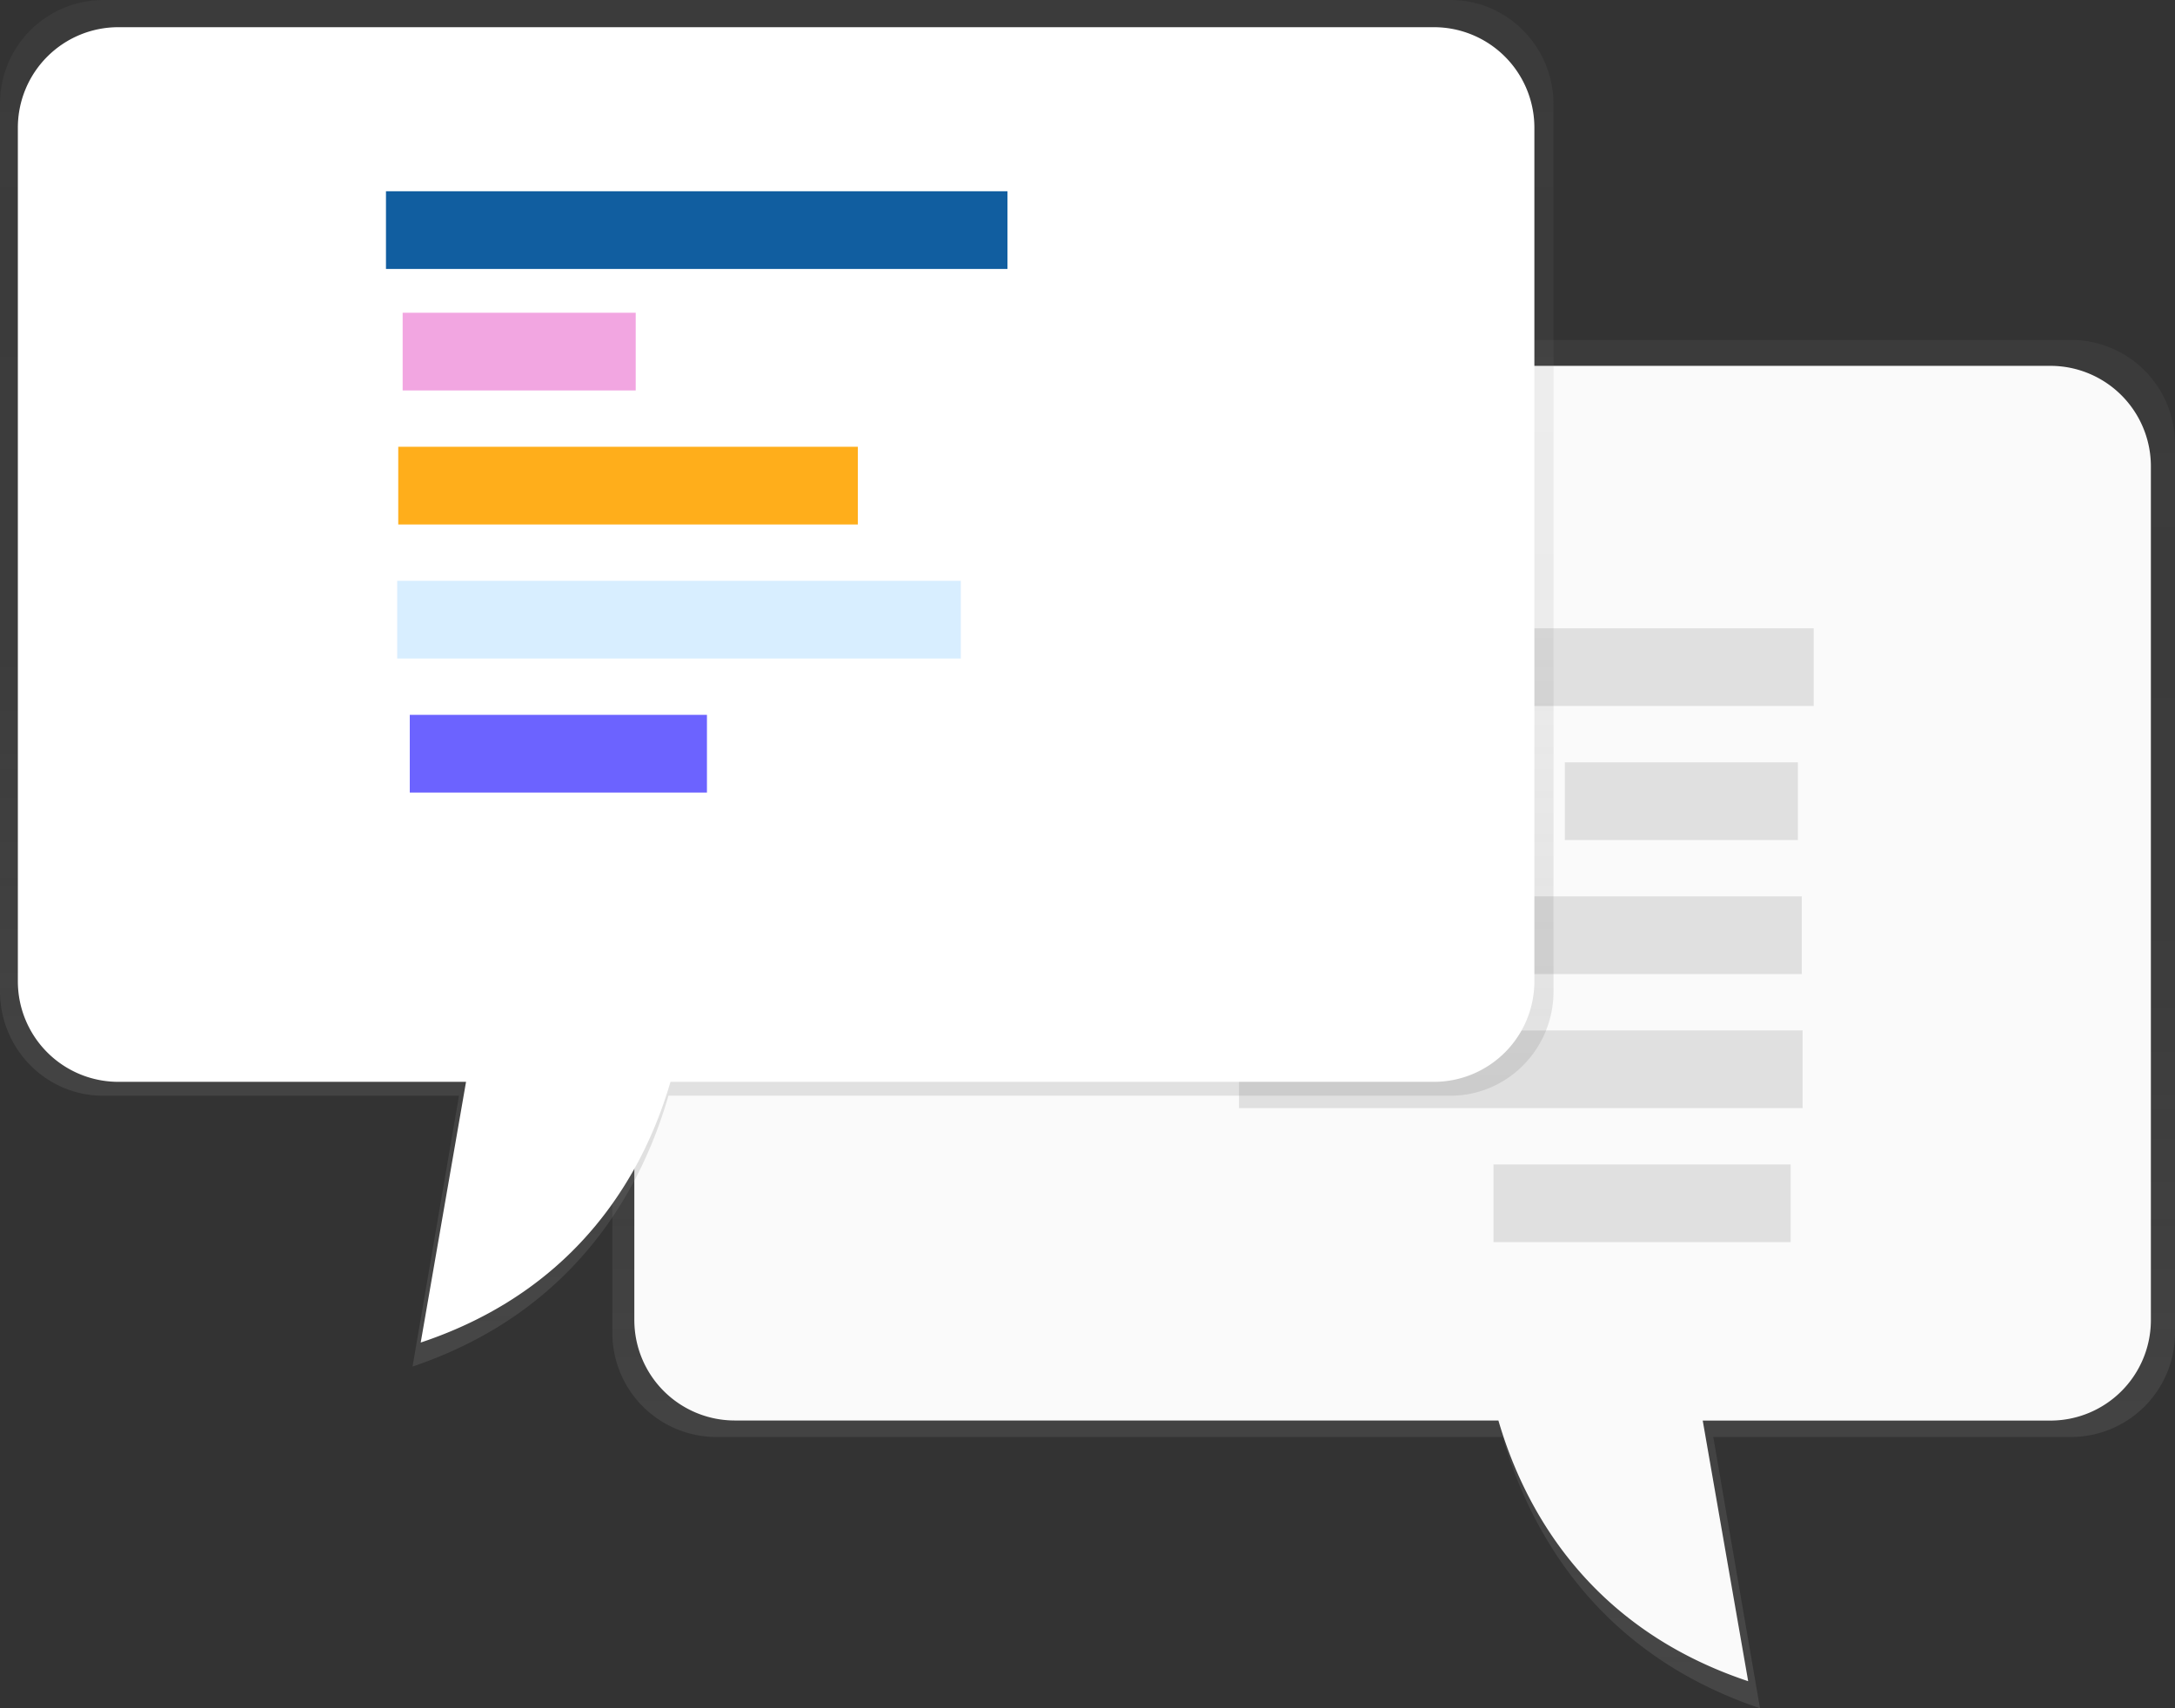 <svg xmlns="http://www.w3.org/2000/svg" xmlns:xlink="http://www.w3.org/1999/xlink" width="757.59" height="594.927" viewBox="0 0 757.59 594.927">
  <rect x="0" y="0" width="757.59" height="594.927" fill="#333333" stroke="none"/>
  <defs>
    <linearGradient id="linear-gradient" x1="0.5" y1="1" x2="0.5" gradientUnits="objectBoundingBox">
      <stop offset="0.01" stop-color="gray" stop-opacity="0.251"/>
      <stop offset="0.54" stop-color="gray" stop-opacity="0.122"/>
      <stop offset="1" stop-color="gray" stop-opacity="0.102"/>
    </linearGradient>
  </defs>
  <g id="message_chat" transform="translate(-0.05)">
    <path id="Path_155" data-name="Path 155" d="M998.41,290.82H566.95c-42.38,0-76.74,34.69-76.74,77.48V636.48a36.26,36.26,0,0,0,36.09,36.44h274c9.12,31.56,32,75.06,89.64,94.45l-16.27-94.45H998.41a36.26,36.26,0,0,0,36.09-36.44V327.26a36.26,36.26,0,0,0-36.09-36.44Z" transform="translate(-276.861 -172.443)" fill="url(#linear-gradient)"/>
    <path id="Path_156" data-name="Path 156" d="M991.15,299.86H572.35a74.49,74.49,0,0,0-74.49,74.49V632.17a35,35,0,0,0,35,35H798.83c8.85,30.34,31.09,72.16,87,90.8L870,667.2H991.1a35,35,0,0,0,35-35V334.89A35,35,0,0,0,991.15,299.86Z" transform="translate(-276.861 -172.443)" fill="#fafafa"/>
    <rect id="Rectangle_26" data-name="Rectangle 26" width="216.47" height="27.06" transform="translate(415.311 218.819)" fill="#e0e0e0"/>
    <rect id="Rectangle_27" data-name="Rectangle 27" width="81.18" height="27.06" transform="translate(545.105 265.506)" fill="#e0e0e0"/>
    <rect id="Rectangle_28" data-name="Rectangle 28" width="160.08" height="27.06" transform="translate(467.567 312.183)" fill="#e0e0e0"/>
    <rect id="Rectangle_29" data-name="Rectangle 29" width="196.32" height="27.06" transform="translate(431.614 358.87)" fill="#e0e0e0"/>
    <rect id="Rectangle_30" data-name="Rectangle 30" width="103.51" height="27.06" transform="translate(520.253 405.547)" fill="#e0e0e0"/>
    <path id="Path_157" data-name="Path 157" d="M201.38,132.63H670.79c19.82,0,35.88,16.29,35.88,36.39V477.85c0,20.1-16.06,36.39-35.88,36.39H398.38c-9.07,31.52-31.85,75-89.13,94.33l16.18-94.33h-124c-19.82,0-35.88-16.29-35.88-36.39V169A36.055,36.055,0,0,1,201.38,132.63Z" transform="translate(-165.5 -132.63)" fill="url(#linear-gradient)"/>
    <path id="Path_158" data-name="Path 158" d="M206.77,142.1H665a35,35,0,0,1,35,35V474.41a35,35,0,0,1-35,35H399.09c-8.85,30.34-31.09,72.16-87,90.8l15.79-90.8H206.77a35,35,0,0,1-35-35V177.13a35,35,0,0,1,35-35.03Z" transform="translate(-165.5 -132.63)" fill="#fff"/>
    <rect id="Rectangle_31" data-name="Rectangle 31" width="216.47" height="27.06" transform="translate(134.492 66.61)" fill="#115ea0"/>
    <rect id="Rectangle_32" data-name="Rectangle 32" width="81.18" height="27.06" transform="translate(140.3 108.923)" fill="#f2a6e1"/>
    <rect id="Rectangle_33" data-name="Rectangle 33" width="160.08" height="27.06" transform="translate(138.767 155.601)" fill="#ffae1b"/>
    <rect id="Rectangle_34" data-name="Rectangle 34" width="196.32" height="27.06" transform="translate(138.4 202.288)" fill="#d8eeff"/>
    <rect id="Rectangle_35" data-name="Rectangle 35" width="103.51" height="27.06" transform="translate(142.78 248.965)" fill="#6c63ff"/>
  </g>
</svg>
